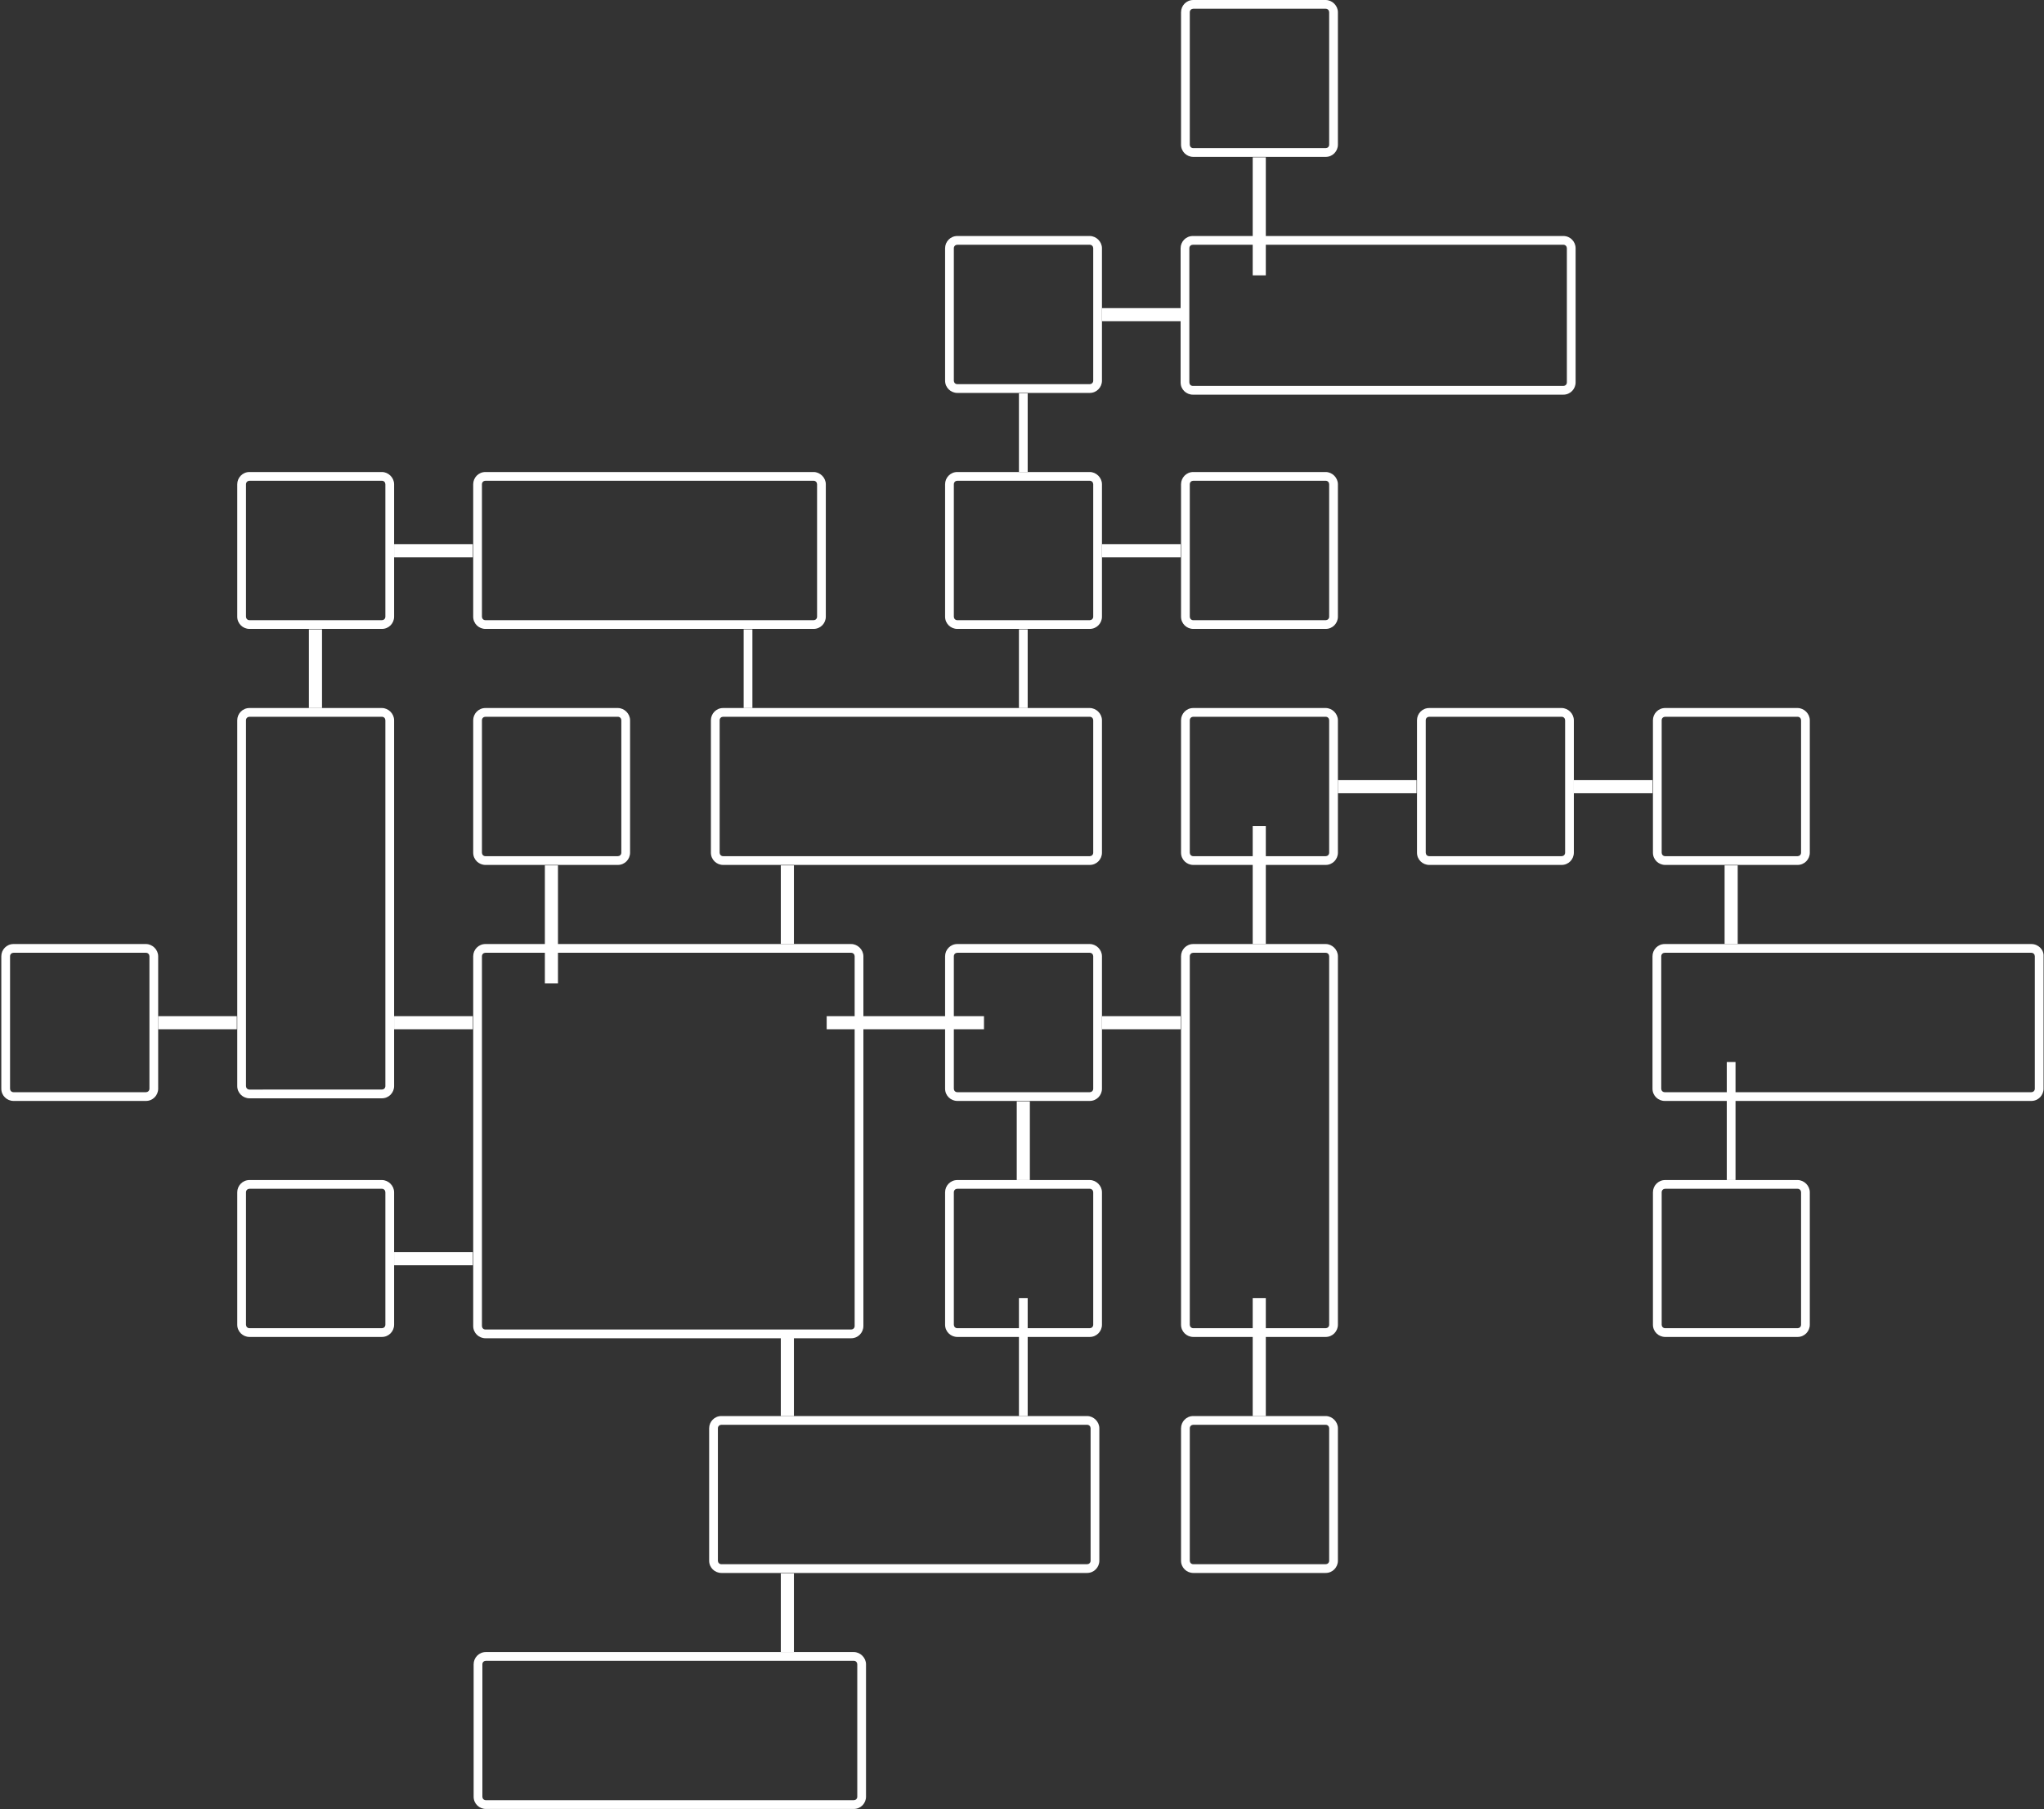 <svg xmlns="http://www.w3.org/2000/svg" xmlns:xlink="http://www.w3.org/1999/xlink" id="Layer_1" x="0" y="0" enable-background="new 0 0 467.8 414" version="1.0" viewBox="0 0 467.8 414" xml:space="preserve"><rect x="0" y="0" width="467.8" height="414" fill="#333333" stroke="none"/><g><g><path fill="#FFF" d="M87.4,110c0.5,0,0.8,0.4,0.8,0.8v30.3c0,0.5-0.4,0.8-0.8,0.8H57.1c-0.5,0-0.8-0.4-0.8-0.8v-30.3 c0-0.5,0.4-0.8,0.8-0.8H87.4 M87.4,108H57.1c-1.6,0-2.8,1.3-2.8,2.8v30.3c0,1.6,1.3,2.8,2.8,2.8h30.3c1.6,0,2.8-1.3,2.8-2.8v-30.3 C90.2,109.3,88.9,108,87.4,108L87.4,108z"/></g><g><path fill="#FFF" d="M87.4,164c0.5,0,0.8,0.4,0.8,0.8v83.7c0,0.5-0.4,0.8-0.8,0.8H57.1c-0.5,0-0.8-0.4-0.8-0.8v-83.7 c0-0.5,0.4-0.8,0.8-0.8H87.4 M87.4,162H57.1c-1.6,0-2.8,1.3-2.8,2.8v83.7c0,1.6,1.3,2.8,2.8,2.8h30.3c1.6,0,2.8-1.3,2.8-2.8v-83.7 C90.2,163.3,88.9,162,87.4,162L87.4,162z"/></g><g><path fill="#FFF" d="M141.4,164c0.5,0,0.8,0.4,0.8,0.8v30.3c0,0.5-0.4,0.8-0.8,0.8h-30.3c-0.5,0-0.8-0.4-0.8-0.8v-30.3 c0-0.5,0.4-0.8,0.8-0.8H141.4 M141.4,162h-30.3c-1.6,0-2.8,1.3-2.8,2.8v30.3c0,1.6,1.3,2.8,2.8,2.8h30.3c1.6,0,2.8-1.3,2.8-2.8 v-30.3C144.2,163.3,142.9,162,141.4,162L141.4,162z"/></g><g><path fill="#FFF" d="M87.4,272c0.5,0,0.8,0.4,0.8,0.8v30.3c0,0.5-0.4,0.8-0.8,0.8H57.1c-0.5,0-0.8-0.4-0.8-0.8v-30.3 c0-0.5,0.4-0.8,0.8-0.8H87.4 M87.4,270H57.1c-1.6,0-2.8,1.3-2.8,2.8v30.3c0,1.6,1.3,2.8,2.8,2.8h30.3c1.6,0,2.8-1.3,2.8-2.8v-30.3 C90.2,271.3,88.9,270,87.4,270L87.4,270z"/></g><g><path fill="#FFF" d="M194.8,218c0.5,0,0.8,0.4,0.8,0.8v84.6c0,0.5-0.4,0.8-0.8,0.8h-83.7c-0.5,0-0.8-0.4-0.8-0.8v-84.6 c0-0.5,0.4-0.8,0.8-0.8H194.8 M194.8,216h-83.7c-1.6,0-2.8,1.3-2.8,2.8v84.6c0,1.6,1.3,2.8,2.8,2.8h83.7c1.6,0,2.8-1.3,2.8-2.8 v-84.6C197.6,217.3,196.3,216,194.8,216L194.8,216z"/></g><g><path fill="#FFF" d="M186.2,110c0.5,0,0.8,0.4,0.8,0.8v30.3c0,0.5-0.4,0.8-0.8,0.8h-75.1c-0.5,0-0.8-0.4-0.8-0.8v-30.3 c0-0.5,0.4-0.8,0.8-0.8H186.2 M186.2,108h-75.1c-1.6,0-2.8,1.3-2.8,2.8v30.3c0,1.6,1.3,2.8,2.8,2.8h75.1c1.6,0,2.8-1.3,2.8-2.8 v-30.3C189,109.3,187.7,108,186.2,108L186.2,108z"/></g><g><path fill="#FFF" d="M249.4,110c0.5,0,0.8,0.4,0.8,0.8v30.3c0,0.5-0.4,0.8-0.8,0.8h-30.3c-0.5,0-0.8-0.4-0.8-0.8v-30.3 c0-0.5,0.4-0.8,0.8-0.8H249.4 M249.4,108h-30.3c-1.6,0-2.8,1.3-2.8,2.8v30.3c0,1.6,1.3,2.8,2.8,2.8h30.3c1.6,0,2.8-1.3,2.8-2.8 v-30.3C252.2,109.3,250.9,108,249.4,108L249.4,108z"/></g><g><path fill="#FFF" d="M249.4,56c0.5,0,0.8,0.4,0.8,0.8v30.3c0,0.5-0.4,0.8-0.8,0.8h-30.3c-0.5,0-0.8-0.4-0.8-0.8V56.8 c0-0.5,0.4-0.8,0.8-0.8H249.4 M249.4,54h-30.3c-1.6,0-2.8,1.3-2.8,2.8v30.3c0,1.6,1.3,2.8,2.8,2.8h30.3c1.6,0,2.8-1.3,2.8-2.8 V56.8C252.2,55.3,250.9,54,249.4,54L249.4,54z"/></g><g><path fill="#FFF" d="M303.4,2c0.5,0,0.8,0.4,0.8,0.8v30.3c0,0.5-0.4,0.8-0.8,0.8h-30.3c-0.5,0-0.8-0.4-0.8-0.8V2.8 c0-0.5,0.4-0.8,0.8-0.8H303.4 M303.4,0h-30.3c-1.6,0-2.8,1.3-2.8,2.8v30.3c0,1.6,1.3,2.8,2.8,2.8h30.3c1.6,0,2.8-1.3,2.8-2.8V2.8 C306.2,1.3,304.9,0,303.4,0L303.4,0z"/></g><g><path fill="#FFF" d="M249.4,218c0.5,0,0.8,0.4,0.8,0.8v30.3c0,0.5-0.4,0.8-0.8,0.8h-30.3c-0.5,0-0.8-0.4-0.8-0.8v-30.3 c0-0.5,0.4-0.8,0.8-0.8H249.4 M249.4,216h-30.3c-1.6,0-2.8,1.3-2.8,2.8v30.3c0,1.6,1.3,2.8,2.8,2.8h30.3c1.6,0,2.8-1.3,2.8-2.8 v-30.3C252.2,217.3,250.9,216,249.4,216L249.4,216z"/></g><g><path fill="#FFF" d="M33.4,218c0.5,0,0.8,0.4,0.8,0.8v30.3c0,0.5-0.4,0.8-0.8,0.8H3.1c-0.5,0-0.8-0.4-0.8-0.8v-30.3 c0-0.5,0.4-0.8,0.8-0.8H33.4 M33.4,216H3.1c-1.6,0-2.8,1.3-2.8,2.8v30.3c0,1.6,1.3,2.8,2.8,2.8h30.3c1.6,0,2.8-1.3,2.8-2.8v-30.3 C36.2,217.3,34.9,216,33.4,216L33.4,216z"/></g><g><path fill="#FFF" d="M249.4,272c0.5,0,0.8,0.4,0.8,0.8v30.3c0,0.5-0.4,0.8-0.8,0.8h-30.3c-0.5,0-0.8-0.4-0.8-0.8v-30.3 c0-0.5,0.4-0.8,0.8-0.8H249.4 M249.4,270h-30.3c-1.6,0-2.8,1.3-2.8,2.8v30.3c0,1.6,1.3,2.8,2.8,2.8h30.3c1.6,0,2.8-1.3,2.8-2.8 v-30.3C252.2,271.3,250.9,270,249.4,270L249.4,270z"/></g><g><path fill="#FFF" d="M249.4,164c0.5,0,0.8,0.4,0.8,0.8v30.3c0,0.5-0.4,0.8-0.8,0.8h-83.9c-0.5,0-0.8-0.4-0.8-0.8v-30.3 c0-0.5,0.4-0.8,0.8-0.8H249.4 M249.4,162h-83.9c-1.6,0-2.8,1.3-2.8,2.8v30.3c0,1.6,1.3,2.8,2.8,2.8h83.9c1.6,0,2.8-1.3,2.8-2.8 v-30.3C252.2,163.3,250.9,162,249.4,162L249.4,162z"/></g><g><path fill="#FFF" d="M303.4,110c0.5,0,0.8,0.4,0.8,0.8v30.3c0,0.5-0.4,0.8-0.8,0.8h-30.3c-0.5,0-0.8-0.4-0.8-0.8v-30.3 c0-0.5,0.4-0.8,0.8-0.8H303.4 M303.4,108h-30.3c-1.6,0-2.8,1.3-2.8,2.8v30.3c0,1.6,1.3,2.8,2.8,2.8h30.3c1.6,0,2.8-1.3,2.8-2.8 v-30.3C306.2,109.3,304.9,108,303.4,108L303.4,108z"/></g><g><path fill="#FFF" d="M303.4,164c0.5,0,0.8,0.4,0.8,0.8v30.3c0,0.5-0.4,0.8-0.8,0.8h-30.3c-0.5,0-0.8-0.4-0.8-0.8v-30.3 c0-0.5,0.4-0.8,0.8-0.8H303.4 M303.4,162h-30.3c-1.6,0-2.8,1.3-2.8,2.8v30.3c0,1.6,1.3,2.8,2.8,2.8h30.3c1.6,0,2.8-1.3,2.8-2.8 v-30.3C306.2,163.3,304.9,162,303.4,162L303.4,162z"/></g><g><path fill="#FFF" d="M357.4,164c0.5,0,0.8,0.4,0.8,0.8v30.3c0,0.5-0.4,0.8-0.8,0.8h-30.3c-0.5,0-0.8-0.4-0.8-0.8v-30.3 c0-0.5,0.4-0.8,0.8-0.8H357.4 M357.4,162h-30.3c-1.6,0-2.8,1.3-2.8,2.8v30.3c0,1.6,1.3,2.8,2.8,2.8h30.3c1.6,0,2.8-1.3,2.8-2.8 v-30.3C360.2,163.3,358.9,162,357.4,162L357.4,162z"/></g><g><path fill="#FFF" d="M411.4,164c0.5,0,0.8,0.4,0.8,0.8v30.3c0,0.5-0.4,0.8-0.8,0.8h-30.3c-0.5,0-0.8-0.4-0.8-0.8v-30.3 c0-0.5,0.4-0.8,0.8-0.8H411.4 M411.4,162h-30.3c-1.6,0-2.8,1.3-2.8,2.8v30.3c0,1.6,1.3,2.8,2.8,2.8h30.3c1.6,0,2.8-1.3,2.8-2.8 v-30.3C414.2,163.3,412.9,162,411.4,162L411.4,162z"/></g><g><path fill="#FFF" d="M411.4,272c0.5,0,0.8,0.4,0.8,0.8v30.3c0,0.5-0.4,0.8-0.8,0.8h-30.3c-0.5,0-0.8-0.4-0.8-0.8v-30.3 c0-0.5,0.4-0.8,0.8-0.8H411.4 M411.4,270h-30.3c-1.6,0-2.8,1.3-2.8,2.8v30.3c0,1.6,1.3,2.8,2.8,2.8h30.3c1.6,0,2.8-1.3,2.8-2.8 v-30.3C414.2,271.3,412.9,270,411.4,270L411.4,270z"/></g><g><path fill="#FFF" d="M303.4,326c0.5,0,0.8,0.4,0.8,0.8v30.3c0,0.5-0.4,0.8-0.8,0.8h-30.3c-0.5,0-0.8-0.4-0.8-0.8v-30.3 c0-0.5,0.4-0.8,0.8-0.8H303.4 M303.4,324h-30.3c-1.6,0-2.8,1.3-2.8,2.8v30.3c0,1.6,1.3,2.8,2.8,2.8h30.3c1.6,0,2.8-1.3,2.8-2.8 v-30.3C306.2,325.3,304.9,324,303.4,324L303.4,324z"/></g><g><path fill="#FFF" d="M248.8,326c0.5,0,0.8,0.4,0.8,0.8v30.3c0,0.5-0.4,0.8-0.8,0.8h-83.7c-0.5,0-0.8-0.4-0.8-0.8v-30.3 c0-0.5,0.4-0.8,0.8-0.8H248.8 M248.8,324h-83.7c-1.6,0-2.8,1.3-2.8,2.8v30.3c0,1.6,1.3,2.8,2.8,2.8h83.7c1.6,0,2.8-1.3,2.8-2.8 v-30.3C251.6,325.3,250.3,324,248.8,324L248.8,324z"/></g><g><path fill="#FFF" d="M195.4,380c0.5,0,0.8,0.4,0.8,0.8v30.3c0,0.5-0.4,0.8-0.8,0.8h-84.2c-0.5,0-0.8-0.4-0.8-0.8v-30.3 c0-0.5,0.4-0.8,0.8-0.8H195.4 M195.4,378h-84.2c-1.6,0-2.8,1.3-2.8,2.8v30.3c0,1.6,1.3,2.8,2.8,2.8h84.2c1.6,0,2.8-1.3,2.8-2.8 v-30.3C198.2,379.3,196.9,378,195.4,378L195.4,378z"/></g><g><path fill="#FFF" d="M464.9,218c0.5,0,0.8,0.4,0.8,0.8v30.3c0,0.5-0.4,0.8-0.8,0.8h-83.9c-0.5,0-0.8-0.4-0.8-0.8v-30.3 c0-0.5,0.4-0.8,0.8-0.8H464.9 M464.9,216h-83.9c-1.6,0-2.8,1.3-2.8,2.8v30.3c0,1.6,1.3,2.8,2.8,2.8h83.9c1.6,0,2.8-1.3,2.8-2.8 v-30.3C467.8,217.3,466.5,216,464.9,216L464.9,216z"/></g><g><path fill="#FFF" d="M303.4,218c0.5,0,0.8,0.4,0.8,0.8v84.3c0,0.5-0.4,0.8-0.8,0.8h-30.3c-0.5,0-0.8-0.4-0.8-0.8v-84.3 c0-0.5,0.4-0.8,0.8-0.8H303.4 M303.4,216h-30.3c-1.6,0-2.8,1.3-2.8,2.8v84.3c0,1.6,1.3,2.8,2.8,2.8h30.3c1.6,0,2.8-1.3,2.8-2.8 v-84.3C306.2,217.3,304.9,216,303.4,216L303.4,216z"/></g><g><path fill="#FFF" d="M357.8,56c0.5,0,0.8,0.4,0.8,0.8v30.7c0,0.5-0.4,0.8-0.8,0.8h-84.8c-0.5,0-0.8-0.4-0.8-0.8V56.8 c0-0.5,0.4-0.8,0.8-0.8H357.8 M357.8,54h-84.8c-1.6,0-2.8,1.3-2.8,2.8v30.7c0,1.6,1.3,2.8,2.8,2.8h84.8c1.6,0,2.8-1.3,2.8-2.8 V56.8C360.6,55.3,359.4,54,357.8,54L357.8,54z"/></g><g><line x1="90.2" x2="108.2" y1="234" y2="234" fill="none" stroke="#FFF" stroke-miterlimit="10" stroke-width="3"/><line x1="108.2" x2="90.2" y1="288" y2="288" fill="none" stroke="#FFF" stroke-miterlimit="10" stroke-width="3"/><line x1="126.2" x2="126.2" y1="198" y2="225" fill="none" stroke="#FFF" stroke-miterlimit="10" stroke-width="3"/><line x1="180.2" x2="180.2" y1="198" y2="216" fill="none" stroke="#FFF" stroke-miterlimit="10" stroke-width="3"/><line x1="189.2" x2="225.2" y1="234" y2="234" fill="none" stroke="#FFF" stroke-miterlimit="10" stroke-width="3"/><line x1="234.2" x2="234.2" y1="252" y2="270" fill="none" stroke="#FFF" stroke-miterlimit="10" stroke-width="3"/><line x1="270.2" x2="252.2" y1="234" y2="234" fill="none" stroke="#FFF" stroke-miterlimit="10" stroke-width="3"/><line x1="288.2" x2="288.2" y1="216" y2="189" fill="none" stroke="#FFF" stroke-miterlimit="10" stroke-width="3"/><line x1="90.2" x2="108.2" y1="126" y2="126" fill="none" stroke="#FFF" stroke-miterlimit="10" stroke-width="3"/><line x1="72.2" x2="72.2" y1="144" y2="162" fill="none" stroke="#FFF" stroke-miterlimit="10" stroke-width="3"/><line x1="252.2" x2="270.2" y1="126" y2="126" fill="none" stroke="#FFF" stroke-miterlimit="10" stroke-width="3"/><line x1="54.2" x2="36.2" y1="234" y2="234" fill="none" stroke="#FFF" stroke-miterlimit="10" stroke-width="3"/><line x1="180.2" x2="180.2" y1="306" y2="324" fill="none" stroke="#FFF" stroke-miterlimit="10" stroke-width="3"/><line x1="180.2" x2="180.2" y1="360" y2="378" fill="none" stroke="#FFF" stroke-miterlimit="10" stroke-width="3"/><line x1="288.2" x2="288.2" y1="297" y2="324" fill="none" stroke="#FFF" stroke-miterlimit="10" stroke-width="3"/><line x1="396.2" x2="396.2" y1="198" y2="216" fill="none" stroke="#FFF" stroke-miterlimit="10" stroke-width="3"/><line x1="360.2" x2="378.2" y1="180" y2="180" fill="none" stroke="#FFF" stroke-miterlimit="10" stroke-width="3"/><line x1="306.2" x2="324.2" y1="180" y2="180" fill="none" stroke="#FFF" stroke-miterlimit="10" stroke-width="3"/><line x1="252.2" x2="270.2" y1="72" y2="72" fill="none" stroke="#FFF" stroke-miterlimit="10" stroke-width="3"/><line x1="288.2" x2="288.2" y1="36" y2="63" fill="none" stroke="#FFF" stroke-miterlimit="10" stroke-width="3"/><line x1="171.2" x2="171.2" y1="144" y2="162" fill="none" stroke="#FFF" stroke-miterlimit="10" stroke-width="2"/><line x1="234.2" x2="234.2" y1="144" y2="162" fill="none" stroke="#FFF" stroke-miterlimit="10" stroke-width="2"/><line x1="234.2" x2="234.2" y1="108" y2="90" fill="none" stroke="#FFF" stroke-miterlimit="10" stroke-width="2"/><line x1="396.2" x2="396.2" y1="243" y2="270" fill="none" stroke="#FFF" stroke-miterlimit="10" stroke-width="2"/></g><line x1="234.2" x2="234.2" y1="297" y2="324" fill="none" stroke="#FFF" stroke-miterlimit="10" stroke-width="2"/></g></svg>